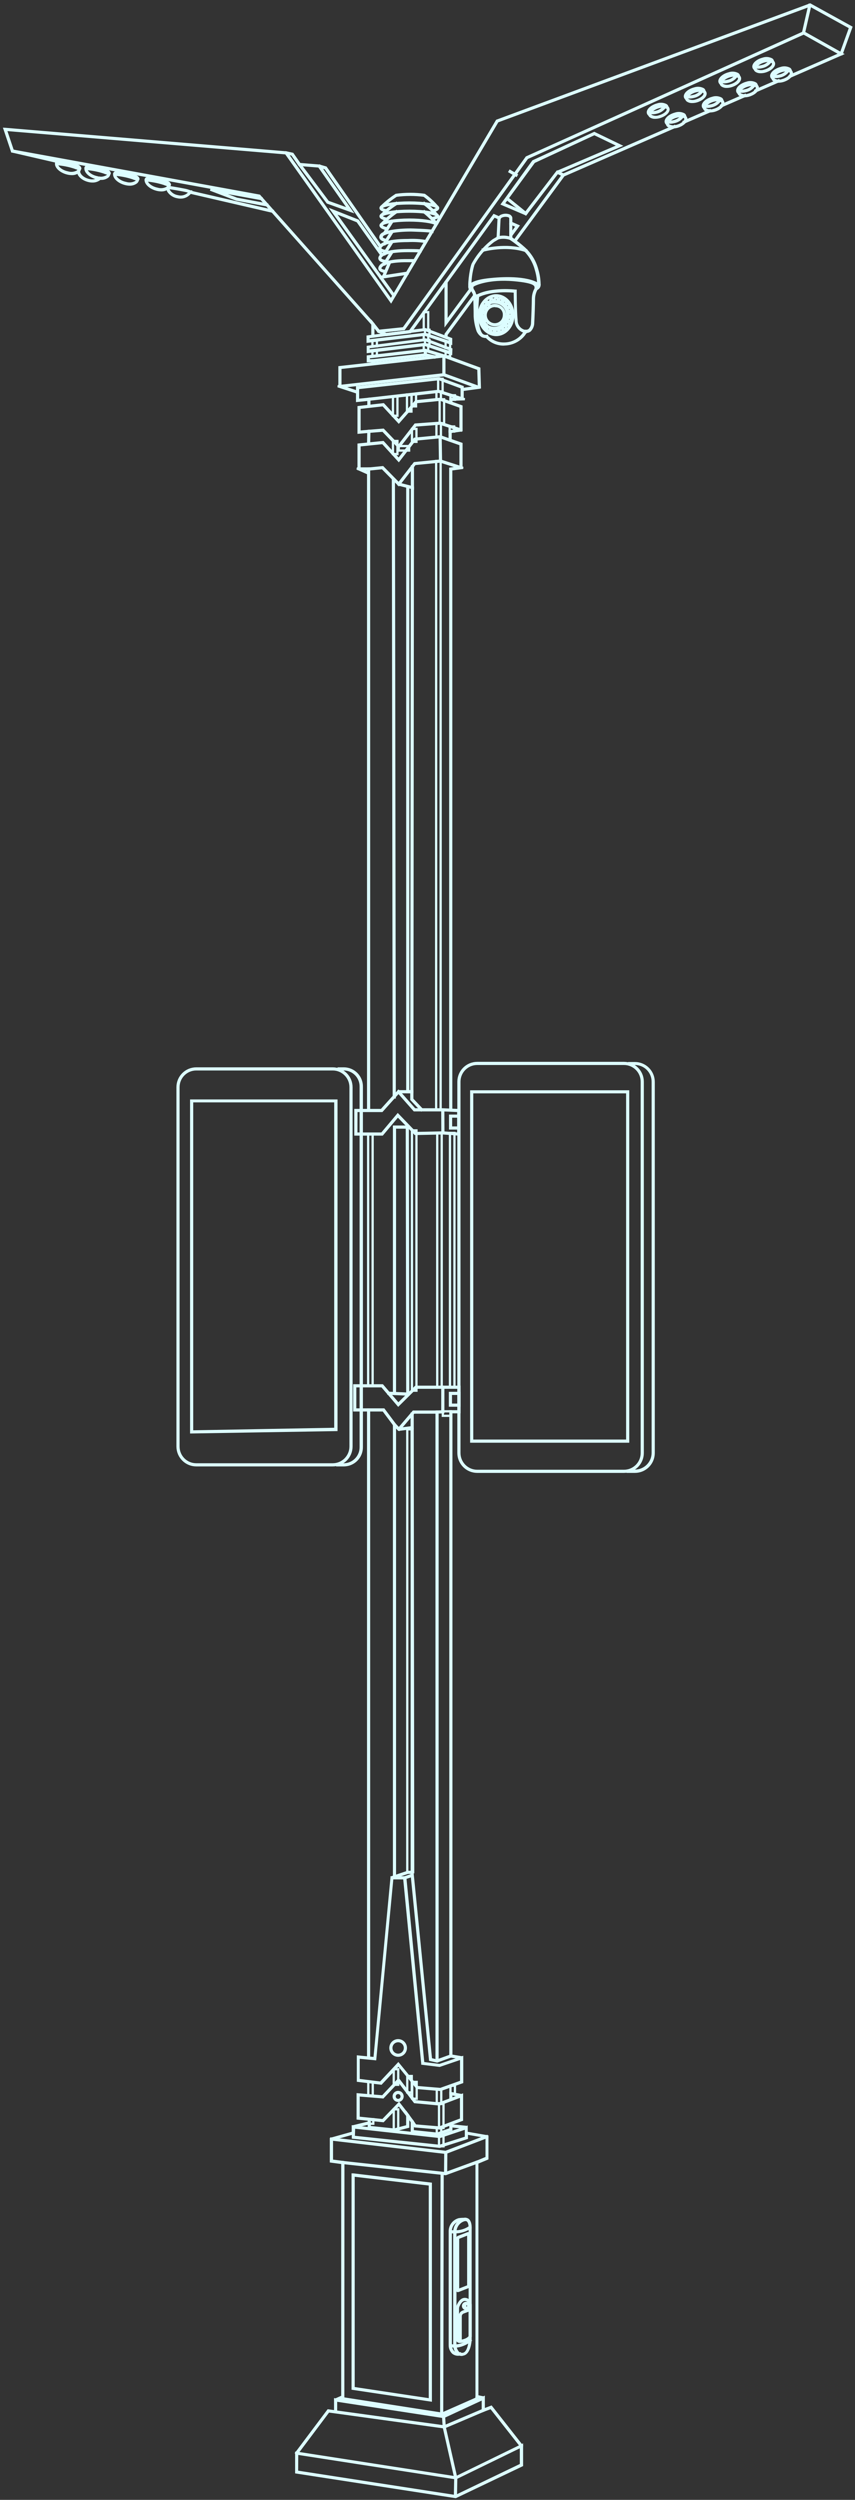 <?xml version="1.0" encoding="UTF-8"?>
<svg width="190px" height="555px" viewBox="0 0 190 555" version="1.1" xmlns="http://www.w3.org/2000/svg" xmlns:xlink="http://www.w3.org/1999/xlink">
    <rect x="0" y="0" width="190" height="555" fill="#333333" stroke="none"/>
    <!-- Generator: Sketch 59.1 (86144) - https://sketch.com -->
    <title>最新智慧杆</title>
    <desc>Created with Sketch.</desc>
    <g id="icon" stroke="none" stroke-width="1" fill="none" fill-rule="evenodd">
        <g id="最新智慧杆" transform="translate(1, 1)" stroke="#DDFDFF">
            <g>
                <path d="M100.253,553.372 L100.253,553.372 L64.832,547.906 L64.832,543.539 L64.951,543.539 L100.29,549.014 L114.995,541.849 L114.995,546.336 L100.253,553.372 Z M65.007,547.731 L100.225,553.169 L114.764,546.189 L114.764,542.154 L100.29,549.199 L100.29,549.199 L65.034,543.733 L65.007,547.731 Z" id="形状" stroke-width="0.5" fill-rule="nonzero"></path>
                <polygon id="路径" stroke-width="0.5" fill-rule="nonzero" points="100.308 553.16 100.105 553.151 100.179 549.143 97.616 537.823 97.469 535.432 106.495 531.24 106.495 533.964 108.163 533.327 114.949 541.96 114.792 542.089 108.099 533.576 106.292 534.259 106.292 531.563 97.681 535.561 97.81 537.795 100.382 549.125 100.382 549.134"></polygon>
                <polygon id="路径" stroke-width="0.5" fill-rule="nonzero" points="64.988 543.714 64.822 543.594 71.921 534.139 97.699 537.694 106.356 534.019 106.43 534.204 97.727 537.906 97.699 537.897 72.014 534.351"></polygon>
                <polygon id="路径" stroke-width="0.5" fill-rule="nonzero" points="97.561 535.598 73.682 531.932 73.682 534.324 73.48 534.324 73.48 531.692 73.599 531.711 97.589 535.395"></polygon>
                <path d="M97.201,535.109 L75.074,531.665 L75.074,479.219 L72.539,478.878 L72.539,473.836 L77.407,472.47 L77.407,471.094 L96.676,473.227 L102.687,471.223 L102.687,472.488 L107.297,473.291 L107.297,478.25 L105.066,479.173 L105.066,531.692 L105.001,531.692 L97.201,535.109 Z M75.277,531.461 L97.211,534.869 L104.909,531.48 L104.909,478.961 L107.14,478.037 L107.14,473.421 L102.742,472.664 L102.742,473.679 L96.703,475.609 L96.703,475.609 L77.425,473.578 L77.425,472.654 L72.76,473.965 L72.76,478.674 L75.296,479.007 L75.277,531.461 Z M77.61,473.393 L96.685,475.406 L102.539,473.559 L102.539,471.491 L96.75,473.43 L96.75,473.43 L77.684,471.325 L77.61,473.393 Z" id="形状" stroke-width="0.5" fill-rule="nonzero"></path>
                <polygon id="矩形" stroke-width="0.5" fill-rule="nonzero" transform="translate(105.638, 531.204) rotate(-78.56) translate(-105.638, -531.204) " points="105.537 530.481 105.74 530.481 105.74 531.928 105.537 531.928"></polygon>
                <polygon id="矩形" stroke-width="0.5" fill-rule="nonzero" transform="translate(74.364, 531.478) rotate(-24.11) translate(-74.364, -531.478) " points="73.511 531.377 75.217 531.376 75.217 531.579 73.511 531.58"></polygon>
                <polygon id="矩形" stroke-width="0.5" fill-rule="nonzero" transform="translate(97.202, 508.267) rotate(-89.89) translate(-97.202, -508.267) " points="70.508 508.166 123.895 508.166 123.895 508.369 70.508 508.369"></polygon>
                <polygon id="路径" stroke-width="0.5" fill-rule="nonzero" points="98.022 481.675 97.994 481.675 75.13 479.201 75.157 478.998 97.994 481.472 104.936 478.933 105.01 479.127"></polygon>
                <polygon id="路径" stroke-width="0.5" fill-rule="nonzero" points="98.068 476.957 98.05 476.957 72.594 473.984 72.622 473.781 98.04 476.745 107.168 473.245 107.241 473.439"></polygon>
                <polygon id="矩形" stroke-width="0.5" fill-rule="nonzero" transform="translate(98.044, 479.221) rotate(-89.44) translate(-98.044, -479.221) " points="95.685 479.12 100.403 479.12 100.403 479.323 95.685 479.323"></polygon>
                <rect id="矩形" stroke-width="0.5" fill-rule="nonzero" x="96.556" y="473.301" width="1" height="2.207"></rect>
                <path d="M94.73,531.932 L77.37,529.329 L77.37,481.758 L77.481,481.758 L94.73,483.799 L94.73,531.932 Z M77.573,529.162 L94.528,531.711 L94.528,483.993 L77.573,481.989 L77.573,529.162 Z" id="形状" stroke-width="0.5" fill-rule="nonzero"></path>
                <path d="M100.871,521.757 C100.432,521.777 100,521.64 99.654,521.369 C99.193,520.918 98.94,520.297 98.953,519.652 C98.953,518.803 98.953,495.47 98.953,494.473 C98.905,493.196 99.735,492.051 100.963,491.703 C101.368,491.639 101.779,491.614 102.189,491.629 L102.281,491.629 L102.281,491.832 L102.189,491.832 C101.795,491.818 101.4,491.84 101.009,491.897 C99.883,492.215 99.121,493.265 99.165,494.436 C99.165,494.685 99.165,518.756 99.165,519.606 C99.151,520.193 99.378,520.76 99.792,521.176 C100.195,521.48 100.708,521.597 101.203,521.499 L101.203,521.702 C101.093,521.728 100.982,521.747 100.871,521.757 L100.871,521.757 Z" id="路径" stroke-width="0.5" fill-rule="nonzero"></path>
                <path d="M101.627,521.803 C101.292,521.812 100.965,521.701 100.705,521.489 C100.223,520.996 99.955,520.333 99.958,519.643 C99.958,518.793 99.958,495.461 99.958,494.463 C99.98,493.212 100.779,492.107 101.959,491.693 C102.291,491.551 102.672,491.585 102.973,491.786 C103.572,492.229 103.563,493.355 103.563,493.42 L103.563,518.489 C103.563,518.618 103.388,521.517 101.903,521.73 L101.627,521.803 Z M102.429,491.86 C102.294,491.863 102.16,491.888 102.032,491.934 C100.952,492.316 100.219,493.325 100.188,494.473 C100.188,494.722 100.188,518.793 100.188,519.643 C100.194,520.27 100.434,520.873 100.861,521.332 C101.157,521.561 101.536,521.651 101.903,521.582 C103.222,521.388 103.388,518.553 103.388,518.526 L103.388,493.457 C103.388,493.457 103.388,492.377 102.881,491.998 C102.751,491.9 102.591,491.851 102.429,491.86 L102.429,491.86 Z" id="形状" stroke-width="0.5" fill-rule="nonzero"></path>
                <path d="M100.336,494.593 C100.244,494.6 100.151,494.6 100.059,494.593 L99.054,494.593 L99.054,494.39 L100.069,494.39 C101.263,494.432 102.438,494.082 103.415,493.392 L103.517,493.568 C102.564,494.181 101.467,494.534 100.336,494.593 Z" id="路径" stroke-width="0.5" fill-rule="nonzero"></path>
                <path d="M100.078,519.966 C99.875,519.966 99.091,519.864 99.054,519.864 L99.054,519.661 L100.059,519.763 C101.275,519.687 102.439,519.242 103.397,518.489 L103.544,518.627 C102.562,519.427 101.358,519.904 100.096,519.994 L100.078,519.966 Z" id="路径" stroke-width="0.5" fill-rule="nonzero"></path>
                <path d="M101.267,518.913 C100.987,518.945 100.714,518.812 100.566,518.572 L100.566,511.527 C100.569,511.324 100.609,511.123 100.686,510.936 C100.926,510.363 101.442,509.394 102.29,509.394 L102.29,509.394 C102.637,509.396 102.968,509.537 103.21,509.785 C103.453,510.033 103.586,510.367 103.581,510.714 L103.581,517.75 C103.581,517.75 103.323,518.553 101.581,518.886 L101.267,518.913 Z M100.76,518.507 C100.806,518.572 100.991,518.784 101.525,518.683 C103.037,518.405 103.369,517.759 103.369,517.704 L103.369,510.714 C103.379,510.42 103.269,510.134 103.063,509.923 C102.858,509.712 102.575,509.594 102.281,509.597 L102.281,509.597 C101.525,509.597 101.037,510.585 100.861,511.01 C100.796,511.174 100.762,511.35 100.76,511.527 L100.76,518.507 Z" id="形状" stroke-width="0.5" fill-rule="nonzero"></path>
                <path d="M101.369,518.812 L101.166,518.812 L101.166,513.226 C101.168,512.772 101.451,512.368 101.876,512.21 L103.434,511.637 L103.498,511.822 L101.94,512.404 C101.605,512.541 101.381,512.863 101.369,513.226 L101.369,518.812 Z" id="路径" stroke-width="0.5" fill-rule="nonzero"></path>
                <path d="M102.715,511.601 C102.436,511.663 102.147,511.543 101.996,511.3 C101.845,511.057 101.863,510.744 102.042,510.521 C102.221,510.298 102.522,510.212 102.791,510.307 C103.061,510.403 103.241,510.659 103.24,510.945 C103.268,511.269 103.036,511.557 102.715,511.601 L102.715,511.601 Z M102.715,510.493 C102.539,510.493 102.383,510.696 102.383,510.945 C102.383,511.194 102.539,511.397 102.715,511.397 C102.89,511.397 103.037,511.194 103.037,510.945 C103.037,510.696 102.936,510.493 102.715,510.493 L102.715,510.493 Z" id="形状" stroke-width="0.5" fill-rule="nonzero"></path>
                <path d="M100.788,507.621 C100.746,507.634 100.701,507.634 100.659,507.621 C100.594,507.574 100.556,507.498 100.557,507.418 L100.557,496.015 C100.569,495.846 100.671,495.697 100.825,495.627 L102.899,494.824 C102.974,494.786 103.063,494.786 103.139,494.824 C103.206,494.873 103.244,494.953 103.24,495.036 L103.24,506.402 C103.231,506.569 103.127,506.717 102.973,506.781 L100.898,507.593 C100.864,507.612 100.826,507.621 100.788,507.621 L100.788,507.621 Z M103.01,494.999 L103.01,494.999 L100.935,495.812 C100.857,495.846 100.804,495.92 100.797,496.005 L100.797,507.409 L100.843,507.409 L102.917,506.596 C102.996,506.562 103.049,506.487 103.056,506.402 L103.056,495.045 L103.01,494.999 Z" id="形状" stroke-width="0.5" fill-rule="nonzero"></path>
                <polygon id="路径" stroke-width="0.5" fill-rule="nonzero" points="96.169 472.904 96.15 472.904 90.517 472.322 90.517 470.06 89.706 468.952 89.706 471.177 86.608 471.99 86.59 471.99 80.957 471.408 80.957 470.429 77.499 471.279 77.453 471.075 81.159 470.171 81.159 471.223 86.59 471.786 89.503 471.02 89.503 468.333 90.72 469.995 90.72 472.137 96.141 472.7 99.091 471.685 99.091 470.503 99.294 470.503 99.294 471.823"></polygon>
                <polygon id="矩形" stroke-width="0.5" fill-rule="nonzero" transform="translate(100.82, 471.112) rotate(-83.98) translate(-100.82, -471.112) " points="100.718 469.42 100.922 469.42 100.921 472.804 100.718 472.804"></polygon>
                <polygon id="路径" stroke-width="0.5" fill-rule="nonzero" points="96.667 471.537 91.199 471.075 90.536 470.087 90.702 469.967 91.319 470.882 96.639 471.325 101.461 469.506 101.461 464.39 96.667 466.209 91.153 465.692 87.548 460.983 84.1 464.64 84.054 464.631 78.689 464.187 78.689 469.155 84.073 469.7 87.668 465.979 89.687 468.582 89.521 468.702 87.65 466.283 84.156 469.912 78.486 469.34 78.486 463.966 84.027 464.427 87.567 460.669 91.264 465.498 96.639 465.997 101.664 464.095 101.664 469.644"></polygon>
                <rect id="矩形" stroke-width="0.5" fill-rule="nonzero" x="80.957" y="469.497" width="1" height="1"></rect>
                <rect id="矩形" stroke-width="0.5" fill-rule="nonzero" x="86.497" y="467.299" width="1" height="4.589"></rect>
                <rect id="矩形" stroke-width="0.5" fill-rule="nonzero" x="96.058" y="471.334" width="1" height="1.468"></rect>
                <rect id="矩形" stroke-width="0.5" fill-rule="nonzero" x="96.556" y="466.108" width="1" height="5.328"></rect>
                <polygon id="路径" stroke-width="0.5" fill-rule="nonzero" points="99.294 465.138 99.091 465.138 99.091 463.67 101.581 464.141 101.544 464.344 99.294 463.92"></polygon>
                <rect id="矩形" stroke-width="0.5" fill-rule="nonzero" x="96.058" y="462.885" width="1" height="3.047"></rect>
                <rect id="矩形" stroke-width="0.5" fill-rule="nonzero" x="80.837" y="461.205" width="1" height="3.065"></rect>
                <path d="M96.897,462.987 L96.897,462.987 L91.688,462.553 L91.688,462.553 L87.558,457.466 L83.695,461.584 L78.541,460.956 L78.541,455.573 L82.229,455.933 L86.027,415.795 L89.051,415.795 L93.053,457.022 L96.676,457.466 L101.7,455.748 L101.7,461.288 L96.897,462.987 Z M91.762,462.359 L96.869,462.784 L101.479,461.14 L101.479,455.997 L96.685,457.632 L92.85,457.161 L92.85,457.087 L88.83,415.999 L86.175,415.999 L82.376,456.154 L78.689,455.803 L78.689,460.771 L83.566,461.371 L87.512,457.161 L91.762,462.359 Z" id="形状" stroke-width="0.5" fill-rule="nonzero"></path>
                <rect id="矩形" stroke-width="0.5" fill-rule="nonzero" x="86.497" y="458.398" width="1" height="3.453"></rect>
                <rect id="矩形" stroke-width="0.5" fill-rule="nonzero" x="90.6" y="461.205" width="1" height="3.73"></rect>
                <rect id="矩形" stroke-width="0.5" fill-rule="nonzero" x="89.503" y="459.894" width="1" height="3.647"></rect>
                <rect id="矩形" stroke-width="0.5" fill-rule="nonzero" x="99.101" y="462.054" width="1" height="1.745"></rect>
                <polygon id="路径" stroke-width="0.5" fill-rule="nonzero" points="96.224 456.561 96.021 456.561 96.021 312.401 97.303 312.336 97.303 306.879 101.092 306.879 101.092 312.53 99.294 312.53 99.294 455.36 101.581 455.748 101.544 455.951 99.091 455.536 99.091 312.327 100.889 312.327 100.889 307.082 97.506 307.082 97.506 312.53 96.224 312.594"></polygon>
                <polygon id="路径" stroke-width="0.5" fill-rule="nonzero" points="96.132 456.671 94.574 456.321 94.574 456.247 90.508 415.297 90.471 414.78 89.623 414.78 86.119 415.962 86.055 415.768 89.604 414.577 90.655 414.577 90.711 415.278 94.767 456.154 96.113 456.459 99.165 455.351 99.23 455.545"></polygon>
                <polygon id="矩形" stroke-width="0.5" fill-rule="nonzero" transform="translate(89.761, 415.62) rotate(-18.68) translate(-89.761, -415.62) " points="88.871 415.519 90.65 415.518 90.65 415.721 88.871 415.722"></polygon>
                <polygon id="路径" stroke-width="0.5" fill-rule="nonzero" points="81.012 455.868 80.809 455.868 80.809 311.92 84.285 311.92 86.765 315.235 86.765 415.666 86.562 415.666 86.562 315.309 84.183 312.124 81.012 312.124"></polygon>
                <polygon id="矩形" stroke-width="0.5" fill-rule="nonzero" transform="translate(90.65, 363.76) rotate(-0.07) translate(-90.65, -363.76) " points="90.549 312.862 90.752 312.862 90.752 414.659 90.549 414.659"></polygon>
                <polygon id="路径" stroke-width="0.5" fill-rule="nonzero" points="87.604 316.426 86.59 315.346 86.737 315.208 87.687 316.214 90.628 315.845 90.655 316.048"></polygon>
                <polygon id="路径" stroke-width="0.5" fill-rule="nonzero" points="87.724 316.389 87.567 316.251 90.858 312.401 96.123 312.401 96.123 312.604 90.95 312.604"></polygon>
                <rect id="矩形" stroke-width="0.5" fill-rule="nonzero" x="89.503" y="316.325" width="1" height="98.353"></rect>
                <rect id="矩形" stroke-width="0.5" fill-rule="nonzero" x="97.404" y="312.327" width="1.789" height="1"></rect>
                <polygon id="路径" stroke-width="0.5" fill-rule="nonzero" points="80.91 312.124 77.73 312.124 77.73 306.565 83.981 306.565 87.512 310.683 91.365 306.879 97.404 306.879 97.404 307.082 91.448 307.082 87.502 310.979 83.888 306.768 77.933 306.768 77.933 311.92 80.91 311.92"></polygon>
                <path d="M101.092,311.062 L98.99,311.062 L98.99,308.246 L101.092,308.246 L101.092,311.062 Z M99.193,310.859 L100.889,310.859 L100.889,308.449 L99.193,308.449 L99.193,310.859 Z" id="形状" stroke-width="0.5" fill-rule="nonzero"></path>
                <path d="M101.037,250.879 L97.432,250.62 L91.264,250.75 L87.41,246.761 L83.953,250.87 L77.979,250.87 L77.979,245.44 L83.759,245.44 L87.558,241.23 L91.144,245.293 L97.404,245.293 L101,245.45 L101.037,250.879 Z M78.181,250.667 L83.861,250.667 L87.401,246.456 L91.347,250.547 L97.432,250.417 L100.834,250.667 L100.834,245.644 L97.432,245.496 L91.061,245.496 L87.558,241.535 L83.87,245.644 L78.2,245.644 L78.181,250.667 Z" id="形状" stroke-width="0.5" fill-rule="nonzero"></path>
                <polygon id="矩形" stroke-width="0.5" fill-rule="nonzero" transform="translate(97.409, 248.01) rotate(-0.28) translate(-97.409, -248.01) " points="97.308 245.448 97.511 245.448 97.511 250.573 97.308 250.573"></polygon>
                <polygon id="路径" stroke-width="0.5" fill-rule="nonzero" points="100.935 249.531 99.027 249.531 99.027 246.696 100.935 246.696 100.935 246.89 99.23 246.89 99.23 249.328 100.935 249.328"></polygon>
                <polygon id="路径" stroke-width="0.5" fill-rule="nonzero" points="92.638 245.459 90.416 243.114 90.416 241.479 87.558 241.479 87.558 241.276 90.619 241.276 90.619 243.031 92.785 245.32"></polygon>
                <path d="M87.475,465.415 C86.93,465.415 86.488,464.973 86.488,464.427 C86.488,463.882 86.93,463.439 87.475,463.439 C88.02,463.439 88.461,463.882 88.461,464.427 C88.461,464.973 88.02,465.415 87.475,465.415 Z M87.475,463.652 C87.157,463.652 86.871,463.844 86.75,464.138 C86.629,464.433 86.698,464.771 86.924,464.995 C87.15,465.219 87.489,465.283 87.781,465.159 C88.074,465.035 88.262,464.746 88.258,464.427 C88.253,463.998 87.904,463.652 87.475,463.652 L87.475,463.652 Z" id="形状" stroke-width="0.5" fill-rule="nonzero"></path>
                <path d="M87.475,455.388 C86.528,455.388 85.76,454.619 85.76,453.671 C85.76,452.722 86.528,451.953 87.475,451.953 C88.422,451.953 89.19,452.722 89.19,453.671 C89.19,454.619 88.422,455.388 87.475,455.388 Z M87.475,452.156 C86.64,452.156 85.963,452.834 85.963,453.671 C85.963,454.507 86.64,455.185 87.475,455.185 C88.31,455.185 88.987,454.507 88.987,453.671 C88.987,452.834 88.31,452.156 87.475,452.156 Z" id="形状" stroke-width="0.5" fill-rule="nonzero"></path>
                <path d="M75.471,324.312 L73.94,324.312 L73.94,324.108 L75.471,324.108 C77.542,324.053 79.185,322.342 79.159,320.267 L79.159,240.251 C79.19,238.175 77.544,236.461 75.471,236.41 L74.254,236.41 L74.254,236.207 L75.471,236.207 C76.527,236.222 77.535,236.656 78.271,237.414 C79.008,238.173 79.413,239.193 79.398,240.251 L79.398,320.267 C79.424,322.468 77.668,324.276 75.471,324.312 L75.471,324.312 Z" id="路径" stroke-width="0.5" fill-rule="nonzero"></path>
                <path d="M72.945,324.312 L42.603,324.312 C40.311,324.307 38.455,322.444 38.455,320.147 L38.455,240.371 C38.455,238.075 40.311,236.212 42.603,236.207 L72.945,236.207 C75.241,236.207 77.103,238.072 77.103,240.371 L77.103,320.147 C77.103,321.252 76.665,322.311 75.885,323.092 C75.105,323.873 74.048,324.312 72.945,324.312 Z M42.603,236.41 C40.423,236.415 38.657,238.187 38.657,240.371 L38.657,320.147 C38.657,322.331 40.423,324.103 42.603,324.108 L72.945,324.108 C75.127,324.103 76.895,322.333 76.9,320.147 L76.9,240.371 C76.9,238.184 75.129,236.41 72.945,236.41 L42.603,236.41 Z" id="形状" stroke-width="0.5" fill-rule="nonzero"></path>
                <path d="M41.488,316.999 L41.488,243.335 L73.756,243.335 L73.756,316.473 L41.488,316.999 Z M41.691,243.492 L41.691,316.796 L73.516,316.223 L73.516,243.492 L41.691,243.492 Z" id="形状" stroke-width="0.5" fill-rule="nonzero"></path>
                <path d="M140.109,325.752 L138.486,325.752 L138.486,325.512 L140.109,325.512 C142.29,325.507 144.055,323.735 144.055,321.551 L144.055,239.153 C144.055,236.969 142.29,235.197 140.109,235.191 L138.818,235.191 L138.818,235.025 L140.109,235.025 C142.402,235.03 144.258,236.893 144.258,239.19 L144.258,321.625 C144.238,323.907 142.387,325.747 140.109,325.752 Z" id="路径" stroke-width="0.5" fill-rule="nonzero"></path>
                <path d="M137.675,325.752 L105.038,325.752 C102.744,325.747 100.885,323.886 100.88,321.588 L100.88,239.153 C100.885,236.855 102.744,234.993 105.038,234.988 L137.675,234.988 C139.968,234.993 141.824,236.856 141.824,239.153 L141.824,321.588 C141.824,323.884 139.968,325.747 137.675,325.752 Z M105.038,235.191 C102.856,235.197 101.088,236.967 101.083,239.153 L101.083,321.588 C101.088,323.773 102.856,325.544 105.038,325.549 L137.675,325.549 C139.856,325.544 141.621,323.772 141.621,321.588 L141.621,239.153 C141.621,236.969 139.856,235.197 137.675,235.191 L105.038,235.191 Z" id="形状" stroke-width="0.5" fill-rule="nonzero"></path>
                <path d="M138.588,319.049 L103.72,319.049 L103.72,241.304 L138.588,241.304 L138.588,319.049 Z M103.922,318.845 L138.385,318.845 L138.385,241.489 L103.922,241.489 L103.922,318.845 Z" id="形状" stroke-width="0.5" fill-rule="nonzero"></path>
                <polygon id="矩形" stroke-width="0.5" fill-rule="nonzero" transform="translate(87.555, 308.415) rotate(-87.51) translate(-87.555, -308.415) " points="87.454 306.184 87.657 306.184 87.657 310.646 87.454 310.646"></polygon>
                <rect id="矩形" stroke-width="0.5" fill-rule="nonzero" x="80.809" y="250.768" width="1" height="55.899"></rect>
                <polygon id="路径" stroke-width="0.5" fill-rule="nonzero" points="89.512 308.532 89.411 249.337 86.765 249.328 86.765 308.449 86.562 308.449 86.562 249.125 89.614 249.125 89.614 249.235 89.715 308.532"></polygon>
                <rect id="矩形" stroke-width="0.5" fill-rule="nonzero" x="90.545" y="249.956" width="1" height="57.791"></rect>
                <rect id="矩形" stroke-width="0.5" fill-rule="nonzero" x="96.16" y="250.519" width="1" height="56.471"></rect>
                <rect id="矩形" stroke-width="0.5" fill-rule="nonzero" x="98.99" y="250.519" width="1" height="56.471"></rect>
                <path d="M81.012,245.394 L80.809,245.394 L80.809,104.124 L78.311,103.007 L81.012,103.007 L81.012,245.394 Z M79.26,103.201 L80.809,103.912 L80.809,103.219 L79.26,103.201 Z" id="形状" stroke-width="0.5" fill-rule="nonzero"></path>
                <polygon id="路径" stroke-width="0.5" fill-rule="nonzero" points="99.266 245.385 99.064 245.385 99.064 103.044 100.981 102.785 96.869 101.465 91.209 102.01 87.622 106.636 83.971 102.933 80.929 103.238 80.901 103.035 84.054 102.721 87.604 106.331 91.107 101.825 96.897 101.253 101.903 102.869 99.266 103.229"></polygon>
                <rect id="矩形" stroke-width="0.5" fill-rule="nonzero" x="95.92" y="101.354" width="1" height="144.031"></rect>
                <polygon id="矩形" stroke-width="0.5" fill-rule="nonzero" transform="translate(86.514, 173.999) rotate(-0.08) translate(-86.514, -173.999) " points="86.413 105.353 86.615 105.353 86.615 242.644 86.412 242.644"></polygon>
                <polygon id="路径" stroke-width="0.5" fill-rule="nonzero" points="90.748 107.393 87.585 106.58 87.631 106.386 90.545 107.134 90.545 102.536 90.748 102.536"></polygon>
                <polygon id="路径" stroke-width="0.5" fill-rule="nonzero" points="90.619 241.479 89.512 241.479 89.512 106.996 89.715 106.996 89.715 241.276 90.416 241.276 90.545 107.264 90.748 107.264"></polygon>
                <polygon id="路径" stroke-width="0.5" fill-rule="nonzero" points="78.891 103.136 78.689 103.136 78.689 97.698 84.137 97.144 84.174 97.181 87.604 100.948 91.126 96.405 96.814 95.86 101.544 97.513 101.544 102.832 101.341 102.832 101.341 97.661 96.786 96.064 91.236 96.599 87.613 101.262 84.054 97.356 78.891 97.883"></polygon>
                <polygon id="矩形" stroke-width="0.5" fill-rule="nonzero" transform="translate(96.848, 98.637) rotate(-0.9) translate(-96.848, -98.637) " points="96.747 95.936 96.949 95.936 96.949 101.337 96.746 101.337"></polygon>
                <polygon id="路径" stroke-width="0.5" fill-rule="nonzero" points="81.012 97.578 80.809 97.569 80.864 94.873 78.689 95.057 78.689 89.379 84.202 88.751 84.239 88.788 87.604 92.426 91.411 88.086 96.897 87.532 101.544 89.194 101.544 94.559 99.128 94.9 99.128 96.747 98.925 96.747 98.925 94.725 101.341 94.383 101.341 89.332 96.869 87.744 91.513 88.28 87.613 92.73 84.128 88.963 78.891 89.554 78.891 94.836 81.076 94.651"></polygon>
                <polygon id="路径" stroke-width="0.5" fill-rule="nonzero" points="87.613 98.28 84.091 94.614 80.975 94.863 80.966 94.66 84.174 94.402 87.604 97.975 91.273 93.257 96.814 92.85 101.479 94.374 101.415 94.568 96.786 93.054 91.375 93.46"></polygon>
                <rect id="矩形" stroke-width="0.5" fill-rule="nonzero" x="96.694" y="87.643" width="1" height="5.309"></rect>
                <rect id="矩形" stroke-width="0.5" fill-rule="nonzero" x="86.322" y="96.895" width="1" height="2.909"></rect>
                <rect id="矩形" stroke-width="0.5" fill-rule="nonzero" x="90.545" y="94.226" width="1" height="2.872"></rect>
                <rect id="矩形" stroke-width="0.5" fill-rule="nonzero" x="87.613" y="98.03" width="2.305" height="1"></rect>
                <polygon id="路径" stroke-width="0.5" fill-rule="nonzero" points="81.076 89.222 80.874 89.222 80.874 87.55 96.473 85.778 102.281 87.634 99.294 87.735 99.294 88.446 99.091 88.446 99.091 87.541 101.11 87.467 96.455 85.981 81.076 87.726"></polygon>
                <rect id="矩形" stroke-width="0.5" fill-rule="nonzero" x="98.925" y="93.681" width="1" height="1.126"></rect>
                <rect id="矩形" stroke-width="0.5" fill-rule="nonzero" x="99.101" y="86.756" width="1" height="1"></rect>
                <rect id="矩形" stroke-width="0.5" fill-rule="nonzero" x="89.438" y="86.572" width="1" height="3.804"></rect>
                <rect id="矩形" stroke-width="0.5" fill-rule="nonzero" x="90.453" y="86.572" width="1" height="2.65"></rect>
                <rect id="矩形" stroke-width="0.5" fill-rule="nonzero" x="86.322" y="86.996" width="1" height="4.303"></rect>
                <polygon id="路径" stroke-width="0.5" fill-rule="nonzero" points="78.357 88.003 78.357 84.974 78.44 84.965 96.574 82.971 101.802 84.891 101.802 87.55 101.599 87.55 101.599 85.039 96.547 83.174 78.559 85.159 78.559 87.781 80.957 87.541 80.984 87.744"></polygon>
                <rect id="矩形" stroke-width="0.5" fill-rule="nonzero" x="96.362" y="83.1" width="1" height="2.788"></rect>
                <rect id="矩形" stroke-width="0.5" fill-rule="nonzero" x="95.984" y="85.925" width="1" height="1.8"></rect>
                <rect id="矩形" stroke-width="0.5" fill-rule="nonzero" x="95.984" y="92.952" width="1" height="3.01"></rect>
                <polygon id="路径" stroke-width="0.5" fill-rule="nonzero" points="78.421 86.175 74.06 84.744 97.653 82.094 97.681 82.103 105.739 85.039 101.71 85.584 101.682 85.381 104.9 84.947 97.635 82.306 75.01 84.836 78.486 85.99"></polygon>
                <polygon id="路径" stroke-width="0.5" fill-rule="nonzero" points="105.425 84.993 105.305 80.939 97.635 78.123 74.641 80.69 74.641 84.79 74.438 84.79 74.438 80.515 74.521 80.505 97.653 77.92 97.681 77.929 105.508 80.792 105.628 84.993"></polygon>
                <polygon id="路径" stroke-width="0.5" fill-rule="nonzero" points="97.745 82.204 97.542 82.204 97.542 78.096 93.504 76.877 80.947 78.317 80.947 79 81.961 79 81.961 79.785 81.759 79.785 81.759 79.204 80.744 79.204 80.744 78.132 80.837 78.123 93.523 76.674 97.745 77.948"></polygon>
                <polygon id="路径" stroke-width="0.5" fill-rule="nonzero" points="81.869 79.204 81.851 79 93.541 77.68 95.597 78.151 95.551 78.354 93.532 77.892"></polygon>
                <polygon id="矩形" stroke-width="0.5" fill-rule="nonzero" transform="translate(93.517, 77.317) rotate(-1.57) translate(-93.517, -77.317) " points="93.416 76.81 93.619 76.81 93.619 77.825 93.416 77.825"></polygon>
                <path d="M99.248,75.289 L93.458,73.322 L80.698,74.855 L80.698,73.71 L93.514,72.075 L99.248,74.236 L99.248,75.289 Z M93.477,73.119 L93.477,73.119 L99.008,74.965 L99.008,74.347 L93.477,72.242 L80.892,73.857 L80.892,74.587 L93.477,73.119 Z" id="形状" stroke-width="0.5" fill-rule="nonzero"></path>
                <rect id="矩形" stroke-width="0.5" fill-rule="nonzero" x="81.759" y="74.642" width="1" height="1.228"></rect>
                <rect id="矩形" stroke-width="0.5" fill-rule="nonzero" x="93.163" y="73.276" width="1" height="1.265"></rect>
                <rect id="矩形" stroke-width="0.5" fill-rule="nonzero" x="98.022" y="74.808" width="1" height="1.431"></rect>
                <rect id="矩形" stroke-width="0.5" fill-rule="nonzero" x="93.44" y="72.205" width="1" height="1.043"></rect>
                <path d="M99.248,77.551 L93.458,75.584 L80.735,77.135 L80.735,75.99 L93.55,74.356 L99.285,76.517 L99.248,77.551 Z M93.477,75.372 L93.477,75.372 L99.008,77.218 L99.008,76.591 L93.477,74.495 L80.892,76.101 L80.892,76.84 L93.477,75.372 Z" id="形状" stroke-width="0.5" fill-rule="nonzero"></path>
                <rect id="矩形" stroke-width="0.5" fill-rule="nonzero" x="81.759" y="76.877" width="1" height="1.228"></rect>
                <rect id="矩形" stroke-width="0.5" fill-rule="nonzero" x="93.163" y="75.51" width="1" height="1.265"></rect>
                <rect id="矩形" stroke-width="0.5" fill-rule="nonzero" x="98.022" y="77.043" width="1" height="1.071"></rect>
                <rect id="矩形" stroke-width="0.5" fill-rule="nonzero" x="93.44" y="74.439" width="1" height="1.043"></rect>
                <polygon id="路径" stroke-width="0.5" fill-rule="nonzero" points="98.225 73.904 98.022 73.904 98.022 73.211 104.365 64.606 104.531 64.726 98.225 73.276"></polygon>
                <polygon id="路径" stroke-width="0.5" fill-rule="nonzero" points="113.566 52.455 113.409 52.335 124.132 37.783 124.159 37.774 148.886 26.998 148.969 27.183 124.261 37.949"></polygon>
                <polygon id="矩形" stroke-width="0.5" fill-rule="nonzero" transform="translate(153.884, 24.848) rotate(-23.49) translate(-153.884, -24.848) " points="150.717 24.748 157.052 24.744 157.052 24.947 150.717 24.951"></polygon>
                <polygon id="矩形" stroke-width="0.5" fill-rule="nonzero" transform="translate(161.958, 21.327) rotate(-23.49) translate(-161.958, -21.327) " points="159.081 21.227 164.835 21.224 164.835 21.427 159.081 21.43"></polygon>
                <polygon id="矩形" stroke-width="0.5" fill-rule="nonzero" transform="translate(169.484, 18.049) rotate(-23.49) translate(-169.484, -18.049) " points="166.667 17.949 172.301 17.946 172.301 18.149 166.667 18.152"></polygon>
                <polygon id="路径" stroke-width="0.5" fill-rule="nonzero" points="81.961 73.691 81.759 73.691 81.759 70.635 83.197 72.445 88.664 71.882 116.018 33.932 116.046 33.923 177.614 6.186 186.151 10.978 174.618 16.011 174.535 15.826 185.69 10.96 177.605 6.417 116.157 34.089 88.775 72.075 88.729 72.075 83.105 72.657 81.961 71.217"></polygon>
                <polygon id="路径" stroke-width="0.5" fill-rule="nonzero" points="98.022 70.958 98.022 61.66 98.225 61.66 98.225 70.349 103.618 63.054 103.784 63.174"></polygon>
                <polygon id="路径" stroke-width="0.5" fill-rule="nonzero" points="112.681 51.153 112.524 51.033 113.852 49.232 112.45 48.614 112.533 48.429 114.165 49.149"></polygon>
                <polygon id="路径" stroke-width="0.5" fill-rule="nonzero" points="84.81 73.377 83.114 72.639 83.188 72.454 84.838 73.174 90.065 72.546 108.763 46.776 109.906 47.275 109.823 47.469 108.827 47.025 90.176 72.74"></polygon>
                <rect id="矩形" stroke-width="0.5" fill-rule="nonzero" x="93.163" y="68.299" width="1" height="3.943"></rect>
                <path d="M115.843,46.554 L110.588,44.311 L117.475,34.8 L117.475,34.8 L131.065,28.531 L136.919,31.356 L122.896,37.349 L115.843,46.554 Z M110.902,44.228 L115.779,46.305 L122.785,37.173 L136.449,31.338 L131.083,28.753 L117.687,34.967 L110.902,44.228 Z" id="形状" stroke-width="0.5" fill-rule="nonzero"></path>
                <polygon id="矩形" stroke-width="0.5" fill-rule="nonzero" transform="translate(113.807, 44.785) rotate(-51.12) translate(-113.807, -44.785) " points="113.708 42.087 113.911 42.087 113.907 47.483 113.704 47.483"></polygon>
                <polygon id="矩形" stroke-width="0.5" fill-rule="nonzero" transform="translate(113.023, 37.466) rotate(-59.826) translate(-113.023, -37.466) " points="112.923 36.609 113.125 36.608 113.124 38.324 112.922 38.324"></polygon>
                <polygon id="矩形" stroke-width="0.5" fill-rule="nonzero" transform="translate(123.48, 37.523) rotate(-64.75) translate(-123.48, -37.523) " points="123.379 36.799 123.582 36.799 123.581 38.247 123.378 38.247"></polygon>
                <path d="M110.902,75.483 C109.452,75.488 108.068,74.877 107.094,73.802 C106.836,73.802 105.849,73.885 105.149,72.482 C104.791,71.451 104.574,70.376 104.503,69.287 C104.503,67.893 104.448,65.067 104.346,64.403 C104.197,63.83 103.875,63.317 103.424,62.934 C103.083,62.787 103.526,58.89 104.024,57.653 C105.15,55.586 106.699,53.78 108.569,52.353 L109.602,51.744 L109.804,47.662 C109.853,47.374 110.02,47.12 110.265,46.961 C110.862,46.651 111.562,46.607 112.192,46.841 L112.192,46.841 C112.238,46.841 112.607,47.118 112.607,47.395 L112.607,51.854 C113.628,52.542 114.598,53.301 115.511,54.126 C116.903,55.387 117.899,57.026 118.379,58.844 C118.721,59.963 118.895,61.127 118.895,62.297 C118.873,62.69 118.619,63.032 118.249,63.165 C117.878,63.82 117.673,64.555 117.65,65.307 C117.65,66.535 117.549,69.352 117.475,70.644 C117.484,71.286 117.243,71.905 116.802,72.371 C116.547,72.59 116.216,72.7 115.88,72.676 C115.594,73.187 115.223,73.646 114.783,74.033 C113.715,74.976 112.334,75.487 110.911,75.464 L110.902,75.483 Z M107.214,73.571 L107.214,73.627 C108.148,74.684 109.492,75.286 110.902,75.279 L110.902,75.279 C112.897,75.321 114.752,74.255 115.723,72.509 L115.723,72.445 L115.843,72.445 C116.137,72.48 116.431,72.389 116.654,72.195 C117.053,71.768 117.268,71.201 117.254,70.617 C117.328,69.324 117.429,66.508 117.429,65.289 C117.447,64.486 117.669,63.701 118.074,63.008 L118.074,63.008 L118.074,63.008 C118.386,62.916 118.602,62.632 118.609,62.307 C118.607,61.158 118.436,60.016 118.102,58.918 C117.642,57.145 116.682,55.542 115.336,54.301 C114.415,53.475 113.439,52.713 112.414,52.021 L112.414,52.021 L112.414,47.404 C112.414,47.275 112.211,47.099 112.109,47.025 C111.541,46.814 110.91,46.847 110.367,47.118 C110.169,47.241 110.031,47.442 109.989,47.672 L109.777,51.854 L108.661,52.519 C106.824,53.917 105.304,55.689 104.199,57.718 C103.703,59.351 103.473,61.053 103.517,62.759 C104.031,63.167 104.4,63.73 104.568,64.366 C104.678,65.04 104.734,67.874 104.734,69.278 C104.808,70.338 105.019,71.384 105.361,72.389 C106.098,73.857 107.122,73.59 107.131,73.58 L107.214,73.571 Z" id="形状" stroke-width="0.5" fill-rule="nonzero"></path>
                <path d="M109.26,71.18 C108.338,71.307 107.434,70.847 106.992,70.027 C106.551,69.206 106.664,68.197 107.277,67.495 C107.889,66.793 108.873,66.546 109.744,66.876 C110.615,67.205 111.19,68.041 111.187,68.973 C111.256,70.113 110.397,71.096 109.26,71.18 L109.26,71.18 Z M109.26,66.96 C108.422,66.833 107.593,67.241 107.182,67.984 C106.771,68.726 106.865,69.647 107.417,70.291 C107.969,70.936 108.863,71.168 109.658,70.874 C110.454,70.58 110.983,69.822 110.984,68.973 C111.025,68.478 110.865,67.988 110.541,67.613 C110.216,67.238 109.755,67.009 109.26,66.979 L109.26,66.96 Z" id="形状" stroke-width="0.5" fill-rule="nonzero"></path>
                <path d="M109.26,71.965 C108.011,72.138 106.785,71.516 106.185,70.404 C105.585,69.292 105.738,67.924 106.568,66.972 C107.398,66.021 108.731,65.685 109.912,66.131 C111.093,66.576 111.873,67.709 111.87,68.973 C111.965,70.518 110.801,71.851 109.26,71.965 L109.26,71.965 Z M109.26,66.175 C108.092,66.001 106.939,66.575 106.371,67.613 C105.804,68.65 105.942,69.932 106.717,70.824 C107.493,71.717 108.741,72.031 109.846,71.612 C110.95,71.193 111.677,70.128 111.667,68.945 C111.747,67.522 110.679,66.293 109.26,66.175 L109.26,66.175 Z" id="形状" stroke-width="0.5" fill-rule="nonzero"></path>
                <path d="M109.26,73.377 C107.14,73.377 105.416,71.401 105.416,68.973 C105.416,66.545 107.14,64.559 109.26,64.559 C111.381,64.559 113.096,66.535 113.096,68.973 C113.096,71.411 111.372,73.377 109.26,73.377 Z M109.26,64.763 C107.251,64.763 105.573,66.655 105.573,68.973 C105.573,71.291 107.204,73.174 109.26,73.174 C111.316,73.174 112.893,71.328 112.893,68.973 C112.893,66.618 111.233,64.763 109.26,64.763 Z" id="形状" stroke-width="0.5" fill-rule="nonzero"></path>
                <path d="M103.323,62.879 C103.283,62.723 103.313,62.558 103.406,62.427 C103.701,61.956 104.706,61.328 107.831,60.995 C110.219,60.737 116.074,60.34 118.83,62.223 L118.71,62.39 C116.009,60.543 110.219,60.94 107.85,61.189 C104.678,61.531 103.821,62.168 103.59,62.519 C103.48,62.694 103.507,62.805 103.517,62.805 L103.323,62.879 Z" id="路径" stroke-width="0.5" fill-rule="nonzero"></path>
                <path d="M104.024,63.664 C104.024,63.664 103.544,62.639 104.024,62.251 C104.503,61.863 107.638,60.515 113.123,60.995 C118.249,61.429 118.24,62.205 118.24,62.962 L118.24,63.091 L118.037,63.091 L118.037,62.944 C118.037,62.316 118.037,61.614 113.114,61.18 C107.684,60.718 104.54,62.103 104.144,62.408 C103.747,62.713 104.061,63.331 104.144,63.562 L104.024,63.664 Z" id="路径" stroke-width="0.5" fill-rule="nonzero"></path>
                <path d="M106.144,73.608 C104.171,72.075 105.001,64.957 105.038,64.652 L105.038,64.596 L105.084,64.596 C108.283,62.934 113.437,63.525 113.483,63.535 L113.575,63.535 L113.575,63.627 C113.575,63.627 113.575,67.883 113.778,70.09 C113.752,71.307 114.64,72.35 115.843,72.519 L115.843,72.722 C114.573,72.532 113.625,71.451 113.603,70.164 C113.446,68.096 113.409,64.375 113.4,63.747 C112.709,63.673 108.173,63.285 105.25,64.763 C105.176,65.437 104.494,72.085 106.283,73.488 L106.144,73.608 Z" id="路径" stroke-width="0.5" fill-rule="nonzero"></path>
                <path d="M106.839,71.703 C106.618,71.703 106.439,71.524 106.439,71.303 C106.439,71.082 106.618,70.903 106.839,70.903 C107.06,70.903 107.239,71.082 107.239,71.303 C107.239,71.524 107.06,71.703 106.839,71.703 Z M106.839,71.123 C106.74,71.123 106.659,71.203 106.659,71.303 C106.659,71.402 106.74,71.483 106.839,71.483 C106.939,71.483 107.019,71.402 107.019,71.303 C107.019,71.203 106.939,71.123 106.839,71.123 L106.839,71.123 Z" id="形状" stroke-width="0.5" fill-rule="nonzero"></path>
                <path d="M107.577,72.404 C107.356,72.404 107.177,72.225 107.177,72.004 C107.177,71.784 107.356,71.605 107.577,71.605 C107.798,71.605 107.977,71.784 107.977,72.004 C107.977,72.225 107.798,72.404 107.577,72.404 Z M107.577,71.825 C107.477,71.825 107.397,71.905 107.397,72.004 C107.397,72.104 107.477,72.184 107.577,72.184 C107.676,72.184 107.757,72.104 107.757,72.004 C107.757,71.905 107.676,71.825 107.577,71.825 Z" id="形状" stroke-width="0.5" fill-rule="nonzero"></path>
                <path d="M108.425,72.857 C108.204,72.857 108.025,72.678 108.025,72.457 C108.025,72.236 108.204,72.057 108.425,72.057 C108.646,72.057 108.825,72.236 108.825,72.457 C108.825,72.678 108.646,72.857 108.425,72.857 Z M108.425,72.277 C108.326,72.277 108.245,72.358 108.245,72.457 C108.245,72.556 108.326,72.637 108.425,72.637 C108.524,72.637 108.605,72.556 108.605,72.457 C108.605,72.358 108.524,72.277 108.425,72.277 Z" id="形状" stroke-width="0.5" fill-rule="nonzero"></path>
                <path d="M109.421,72.94 C109.2,72.94 109.021,72.761 109.021,72.54 C109.021,72.319 109.2,72.14 109.421,72.14 C109.642,72.14 109.821,72.319 109.821,72.54 C109.821,72.761 109.642,72.94 109.421,72.94 Z M109.421,72.36 C109.321,72.36 109.241,72.441 109.241,72.54 C109.241,72.639 109.321,72.72 109.421,72.72 C109.52,72.72 109.601,72.639 109.601,72.54 C109.601,72.441 109.52,72.36 109.421,72.36 L109.421,72.36 Z" id="形状" stroke-width="0.5" fill-rule="nonzero"></path>
                <path d="M110.343,72.7 C110.122,72.7 109.943,72.521 109.943,72.3 C109.943,72.079 110.122,71.9 110.343,71.9 C110.564,71.9 110.743,72.079 110.743,72.3 C110.743,72.521 110.564,72.7 110.343,72.7 Z M110.343,72.12 C110.243,72.12 110.163,72.201 110.163,72.3 C110.163,72.399 110.243,72.48 110.343,72.48 C110.442,72.48 110.523,72.399 110.523,72.3 C110.523,72.201 110.442,72.12 110.343,72.12 L110.343,72.12 Z" id="形状" stroke-width="0.5" fill-rule="nonzero"></path>
                <path d="M111.099,72.137 C110.878,72.137 110.699,71.958 110.699,71.737 C110.699,71.516 110.878,71.337 111.099,71.337 C111.32,71.337 111.499,71.516 111.499,71.737 C111.501,71.844 111.46,71.947 111.385,72.023 C111.309,72.098 111.206,72.14 111.099,72.137 L111.099,72.137 Z M111.099,71.557 C110.999,71.557 110.919,71.637 110.919,71.737 C110.919,71.836 110.999,71.917 111.099,71.917 C111.198,71.917 111.279,71.836 111.279,71.737 C111.279,71.637 111.198,71.557 111.099,71.557 Z" id="形状" stroke-width="0.5" fill-rule="nonzero"></path>
                <path d="M111.799,71.315 C111.638,71.315 111.492,71.218 111.43,71.068 C111.368,70.919 111.402,70.747 111.517,70.632 C111.631,70.518 111.803,70.484 111.952,70.545 C112.102,70.607 112.199,70.753 112.199,70.915 C112.199,71.136 112.02,71.315 111.799,71.315 L111.799,71.315 Z M111.799,70.735 C111.7,70.735 111.619,70.816 111.619,70.915 C111.619,71.014 111.7,71.095 111.799,71.095 C111.899,71.095 111.979,71.014 111.979,70.915 C111.979,70.816 111.899,70.735 111.799,70.735 L111.799,70.735 Z" id="形状" stroke-width="0.5" fill-rule="nonzero"></path>
                <path d="M112.187,70.281 C111.966,70.281 111.787,70.102 111.787,69.881 C111.787,69.66 111.966,69.481 112.187,69.481 C112.407,69.481 112.587,69.66 112.587,69.881 C112.587,70.102 112.407,70.281 112.187,70.281 L112.187,70.281 Z M112.187,69.701 C112.087,69.701 112.007,69.781 112.007,69.881 C112.007,69.98 112.087,70.061 112.187,70.061 C112.286,70.061 112.367,69.98 112.367,69.881 C112.367,69.781 112.286,69.701 112.187,69.701 Z" id="形状" stroke-width="0.5" fill-rule="nonzero"></path>
                <path d="M112.334,69.164 C112.172,69.164 112.026,69.066 111.965,68.917 C111.903,68.767 111.937,68.595 112.051,68.481 C112.166,68.366 112.338,68.332 112.487,68.394 C112.637,68.456 112.734,68.602 112.734,68.764 C112.734,68.985 112.555,69.164 112.334,69.164 L112.334,69.164 Z M112.334,68.584 C112.235,68.584 112.154,68.664 112.154,68.764 C112.154,68.863 112.235,68.944 112.334,68.944 C112.434,68.944 112.514,68.863 112.514,68.764 C112.514,68.664 112.434,68.584 112.334,68.584 Z" id="形状" stroke-width="0.5" fill-rule="nonzero"></path>
                <path d="M112.187,68.102 C111.966,68.102 111.787,67.923 111.787,67.702 C111.787,67.481 111.966,67.302 112.187,67.302 C112.407,67.302 112.587,67.481 112.587,67.702 C112.587,67.923 112.407,68.102 112.187,68.102 Z M112.187,67.522 C112.087,67.522 112.007,67.602 112.007,67.702 C112.007,67.801 112.087,67.882 112.187,67.882 C112.286,67.882 112.367,67.801 112.367,67.702 C112.367,67.602 112.286,67.522 112.187,67.522 Z" id="形状" stroke-width="0.5" fill-rule="nonzero"></path>
                <path d="M111.772,67.252 C111.551,67.252 111.372,67.073 111.372,66.852 C111.372,66.631 111.551,66.452 111.772,66.452 C111.993,66.452 112.172,66.631 112.172,66.852 C112.172,67.073 111.993,67.252 111.772,67.252 L111.772,67.252 Z M111.772,66.672 C111.672,66.672 111.592,66.753 111.592,66.852 C111.592,66.952 111.672,67.032 111.772,67.032 C111.871,67.032 111.952,66.952 111.952,66.852 C111.952,66.753 111.871,66.672 111.772,66.672 L111.772,66.672 Z" id="形状" stroke-width="0.5" fill-rule="nonzero"></path>
                <path d="M111.117,66.504 C110.896,66.504 110.717,66.325 110.717,66.104 C110.717,65.883 110.896,65.704 111.117,65.704 C111.338,65.704 111.517,65.883 111.517,66.104 C111.517,66.325 111.338,66.504 111.117,66.504 Z M111.117,65.924 C111.02,65.929 110.942,66.007 110.937,66.104 C110.937,66.204 111.018,66.284 111.117,66.284 C111.217,66.284 111.297,66.204 111.297,66.104 C111.292,66.007 111.214,65.929 111.117,65.924 L111.117,65.924 Z" id="形状" stroke-width="0.5" fill-rule="nonzero"></path>
                <path d="M110.232,66.024 C110.011,66.024 109.832,65.845 109.832,65.624 C109.832,65.403 110.011,65.224 110.232,65.224 C110.453,65.224 110.632,65.403 110.632,65.624 C110.632,65.845 110.453,66.024 110.232,66.024 Z M110.232,65.444 C110.133,65.444 110.052,65.525 110.052,65.624 C110.052,65.724 110.133,65.804 110.232,65.804 C110.331,65.804 110.412,65.724 110.412,65.624 C110.412,65.525 110.331,65.444 110.232,65.444 L110.232,65.444 Z" id="形状" stroke-width="0.5" fill-rule="nonzero"></path>
                <path d="M109.292,65.932 C109.071,65.932 108.892,65.753 108.892,65.532 C108.892,65.311 109.071,65.132 109.292,65.132 C109.513,65.132 109.692,65.311 109.692,65.532 C109.692,65.753 109.513,65.932 109.292,65.932 L109.292,65.932 Z M109.292,65.352 C109.192,65.352 109.112,65.433 109.112,65.532 C109.112,65.631 109.192,65.712 109.292,65.712 C109.391,65.712 109.472,65.631 109.472,65.532 C109.472,65.433 109.391,65.352 109.292,65.352 Z" id="形状" stroke-width="0.5" fill-rule="nonzero"></path>
                <path d="M108.254,66.162 C108.06,66.131 107.917,65.964 107.917,65.767 C107.917,65.57 108.06,65.403 108.254,65.372 C108.36,65.367 108.464,65.404 108.543,65.475 C108.622,65.546 108.669,65.646 108.674,65.752 L108.674,65.752 C108.677,65.858 108.637,65.961 108.564,66.038 C108.491,66.115 108.39,66.159 108.284,66.162 L108.254,66.162 Z M108.254,65.592 L108.254,65.592 C108.173,65.612 108.116,65.684 108.116,65.767 C108.116,65.85 108.173,65.923 108.254,65.942 C108.302,65.942 108.348,65.923 108.381,65.889 C108.415,65.856 108.434,65.81 108.434,65.762 C108.429,65.667 108.35,65.592 108.254,65.592 L108.254,65.592 Z" id="形状" stroke-width="0.5" fill-rule="nonzero"></path>
                <path d="M107.392,66.772 C107.172,66.772 106.992,66.593 106.992,66.372 C106.992,66.151 107.172,65.972 107.392,65.972 C107.499,65.974 107.601,66.013 107.682,66.082 C107.761,66.155 107.807,66.255 107.812,66.362 C107.811,66.466 107.772,66.565 107.702,66.642 C107.633,66.724 107.53,66.772 107.422,66.772 L107.392,66.772 Z M107.392,66.192 L107.392,66.192 C107.345,66.195 107.3,66.216 107.268,66.252 C107.236,66.288 107.22,66.334 107.222,66.382 C107.222,66.431 107.243,66.478 107.279,66.51 C107.315,66.543 107.364,66.558 107.412,66.552 C107.459,66.551 107.503,66.529 107.532,66.492 C107.563,66.46 107.581,66.417 107.582,66.372 L107.582,66.372 C107.575,66.324 107.554,66.279 107.522,66.242 C107.488,66.209 107.441,66.191 107.392,66.192 L107.392,66.192 Z" id="形状" stroke-width="0.5" fill-rule="nonzero"></path>
                <path d="M106.654,67.594 C106.443,67.594 106.27,67.425 106.264,67.214 C106.259,67.108 106.296,67.004 106.367,66.925 C106.438,66.846 106.538,66.799 106.644,66.794 C106.863,66.794 107.043,66.965 107.054,67.184 L107.054,67.184 C107.06,67.289 107.022,67.392 106.951,67.469 C106.879,67.546 106.779,67.591 106.674,67.594 L106.654,67.594 Z M106.654,67.014 L106.654,67.014 C106.553,67.019 106.474,67.103 106.474,67.204 C106.474,67.253 106.494,67.299 106.531,67.332 C106.567,67.364 106.616,67.38 106.664,67.374 C106.711,67.374 106.756,67.355 106.788,67.321 C106.82,67.287 106.837,67.241 106.834,67.194 L106.834,67.194 C106.84,67.143 106.823,67.092 106.789,67.054 C106.755,67.015 106.706,66.994 106.654,66.994 L106.654,67.014 Z" id="形状" stroke-width="0.5" fill-rule="nonzero"></path>
                <path d="M106.388,70.89 C106.167,70.89 105.988,70.711 105.988,70.49 C105.988,70.269 106.167,70.09 106.388,70.09 C106.608,70.09 106.788,70.269 106.788,70.49 C106.788,70.711 106.608,70.89 106.388,70.89 Z M106.388,70.31 C106.288,70.31 106.208,70.391 106.208,70.49 C106.208,70.59 106.288,70.67 106.388,70.67 C106.487,70.67 106.568,70.59 106.568,70.49 C106.568,70.391 106.487,70.31 106.388,70.31 Z" id="形状" stroke-width="0.5" fill-rule="nonzero"></path>
                <path d="M106.185,68.656 C105.964,68.656 105.785,68.477 105.785,68.256 C105.785,68.035 105.964,67.856 106.185,67.856 C106.406,67.856 106.585,68.035 106.585,68.256 C106.587,68.363 106.546,68.466 106.471,68.542 C106.395,68.617 106.292,68.659 106.185,68.656 L106.185,68.656 Z M106.185,68.076 C106.085,68.076 106.005,68.156 106.005,68.256 C106.005,68.355 106.085,68.436 106.185,68.436 C106.284,68.436 106.365,68.355 106.365,68.256 C106.365,68.156 106.284,68.076 106.185,68.076 Z" id="形状" stroke-width="0.5" fill-rule="nonzero"></path>
                <path d="M106.185,69.875 C105.964,69.875 105.785,69.695 105.785,69.475 C105.785,69.254 105.964,69.075 106.185,69.075 C106.406,69.075 106.585,69.254 106.585,69.475 C106.587,69.581 106.546,69.685 106.471,69.76 C106.395,69.836 106.292,69.877 106.185,69.875 L106.185,69.875 Z M106.185,69.295 C106.085,69.295 106.005,69.375 106.005,69.475 C106.005,69.574 106.085,69.655 106.185,69.655 C106.284,69.655 106.365,69.574 106.365,69.475 C106.365,69.375 106.284,69.295 106.185,69.295 Z" id="形状" stroke-width="0.5" fill-rule="nonzero"></path>
                <path d="M143.271,24.505 C143.088,24.379 142.975,24.174 142.967,23.951 C142.967,23.268 143.889,22.502 145.06,22.197 C145.715,21.963 146.438,22.017 147.051,22.345 C147.217,22.465 147.316,22.657 147.319,22.862 L147.116,22.862 C147.113,22.72 147.045,22.587 146.931,22.502 C146.357,22.216 145.692,22.176 145.087,22.391 C144.018,22.668 143.133,23.37 143.151,23.942 C143.16,24.101 143.242,24.248 143.373,24.339 L143.271,24.505 Z" id="路径" stroke-width="0.5" fill-rule="nonzero"></path>
                <path d="M144.009,24.127 C143.826,24.128 143.644,24.109 143.465,24.071 L143.465,23.877 C144.665,24.069 145.874,23.596 146.627,22.64 L146.812,22.732 C146.342,23.398 145.636,23.857 144.839,24.016 C144.567,24.084 144.289,24.121 144.009,24.127 L144.009,24.127 Z" id="路径" stroke-width="0.5" fill-rule="nonzero"></path>
                <path d="M144.58,25.133 C144.217,25.152 143.857,25.058 143.548,24.865 C143.368,24.737 143.256,24.533 143.244,24.311 C143.244,23.628 144.166,22.862 145.336,22.557 C145.969,22.339 146.665,22.396 147.254,22.714 C147.436,22.841 147.549,23.046 147.558,23.268 C147.558,23.951 146.636,24.718 145.465,25.022 C145.176,25.093 144.879,25.13 144.58,25.133 L144.58,25.133 Z M146.268,22.659 C145.987,22.661 145.709,22.699 145.438,22.769 C144.368,23.046 143.474,23.748 143.492,24.321 C143.501,24.48 143.583,24.627 143.714,24.718 C144.252,24.998 144.882,25.045 145.456,24.847 C146.526,24.57 147.42,23.868 147.402,23.296 L147.402,23.296 C147.393,23.136 147.311,22.99 147.18,22.899 C146.909,22.723 146.59,22.639 146.268,22.659 Z" id="形状" stroke-width="0.5" fill-rule="nonzero"></path>
                <path d="M147.236,26.546 C147.052,26.42 146.939,26.214 146.931,25.992 C146.931,25.309 147.853,24.542 149.024,24.238 C149.679,24.004 150.402,24.058 151.016,24.385 C151.179,24.506 151.275,24.699 151.274,24.902 L151.071,24.902 C151.073,24.764 151.008,24.633 150.896,24.551 C150.323,24.261 149.655,24.221 149.052,24.441 C147.982,24.708 147.097,25.419 147.116,25.983 C147.117,26.147 147.2,26.299 147.337,26.389 L147.236,26.546 Z" id="路径" stroke-width="0.5" fill-rule="nonzero"></path>
                <path d="M147.964,26.223 C147.784,26.225 147.604,26.203 147.429,26.158 L147.429,25.964 C148.629,26.156 149.839,25.682 150.592,24.727 L150.767,24.828 C150.3,25.49 149.597,25.947 148.803,26.103 C148.529,26.173 148.247,26.214 147.964,26.223 Z" id="路径" stroke-width="0.5" fill-rule="nonzero"></path>
                <path d="M148.545,27.275 C148.178,27.289 147.815,27.192 147.503,26.998 C147.326,26.868 147.218,26.664 147.208,26.444 C147.208,25.761 148.13,24.995 149.301,24.69 C149.935,24.475 150.63,24.535 151.218,24.856 C151.398,24.98 151.508,25.183 151.513,25.401 L151.513,25.401 C151.513,26.084 150.592,26.851 149.421,27.155 C149.134,27.229 148.84,27.27 148.545,27.275 L148.545,27.275 Z M150.186,24.782 C149.902,24.78 149.62,24.818 149.347,24.893 C148.277,25.161 147.392,25.872 147.411,26.435 C147.419,26.594 147.501,26.741 147.632,26.832 C148.17,27.114 148.801,27.161 149.375,26.961 C150.444,26.694 151.329,25.983 151.311,25.41 L151.311,25.41 C151.307,25.252 151.228,25.104 151.099,25.013 C150.831,24.827 150.512,24.731 150.186,24.736 L150.186,24.782 Z" id="形状" stroke-width="0.5" fill-rule="nonzero"></path>
                <path d="M151.504,20.96 C151.325,20.83 151.213,20.627 151.2,20.406 C151.2,19.722 152.122,18.947 153.293,18.651 C153.951,18.419 154.676,18.472 155.293,18.799 C155.456,18.921 155.552,19.113 155.552,19.316 L155.349,19.316 C155.347,19.174 155.279,19.04 155.164,18.956 C154.591,18.668 153.924,18.628 153.32,18.845 C152.251,19.113 151.357,19.824 151.375,20.396 C151.384,20.558 151.47,20.705 151.606,20.793 L151.504,20.96 Z" id="路径" stroke-width="0.5" fill-rule="nonzero"></path>
                <path d="M152.242,20.627 C152.062,20.629 151.883,20.611 151.707,20.572 L151.753,20.378 C152.192,20.46 152.643,20.438 153.072,20.313 C153.811,20.166 154.468,19.748 154.915,19.141 L155.091,19.233 C154.622,19.898 153.915,20.358 153.118,20.516 C152.831,20.588 152.537,20.625 152.242,20.627 Z" id="路径" stroke-width="0.5" fill-rule="nonzero"></path>
                <path d="M152.823,21.634 C152.455,21.655 152.09,21.558 151.781,21.357 C151.599,21.234 151.486,21.032 151.477,20.812 C151.477,20.129 152.399,19.353 153.579,19.058 C154.208,18.839 154.901,18.896 155.487,19.215 C155.669,19.341 155.782,19.546 155.791,19.769 C155.791,20.452 154.869,21.218 153.698,21.523 C153.412,21.594 153.118,21.631 152.823,21.634 Z M154.454,19.141 C154.174,19.144 153.896,19.181 153.625,19.252 C152.555,19.519 151.661,20.23 151.679,20.803 C151.691,20.961 151.772,21.107 151.901,21.2 C152.441,21.476 153.07,21.52 153.643,21.32 C154.713,21.052 155.607,20.341 155.588,19.778 L155.588,19.778 C155.58,19.618 155.498,19.472 155.367,19.381 C155.096,19.205 154.777,19.121 154.454,19.141 L154.454,19.141 Z" id="形状" stroke-width="0.5" fill-rule="nonzero"></path>
                <path d="M155.487,23.046 C155.304,22.921 155.191,22.715 155.183,22.492 C155.183,21.809 156.105,21.043 157.276,20.738 C157.931,20.505 158.654,20.558 159.267,20.886 C159.433,21.006 159.532,21.198 159.534,21.403 L159.332,21.403 C159.329,21.261 159.261,21.128 159.147,21.043 C158.573,20.758 157.908,20.718 157.303,20.932 C156.234,21.209 155.349,21.911 155.367,22.483 C155.371,22.644 155.454,22.792 155.588,22.88 L155.487,23.046 Z" id="路径" stroke-width="0.5" fill-rule="nonzero"></path>
                <path d="M156.206,22.714 C156.023,22.715 155.841,22.697 155.662,22.659 L155.662,22.465 C156.104,22.547 156.558,22.525 156.99,22.4 C157.731,22.257 158.39,21.838 158.834,21.227 L159.018,21.32 C158.547,21.983 157.842,22.442 157.045,22.603 C156.771,22.672 156.489,22.709 156.206,22.714 Z" id="路径" stroke-width="0.5" fill-rule="nonzero"></path>
                <path d="M156.778,23.72 C156.413,23.741 156.051,23.644 155.745,23.443 C155.563,23.321 155.45,23.118 155.441,22.899 C155.441,22.215 156.363,21.449 157.534,21.144 C158.167,20.926 158.862,20.983 159.451,21.301 C159.631,21.429 159.741,21.634 159.746,21.855 L159.746,21.855 C159.746,22.539 158.825,23.305 157.654,23.61 C157.367,23.681 157.073,23.718 156.778,23.72 Z M158.419,21.227 C158.139,21.23 157.86,21.267 157.589,21.338 C156.51,21.606 155.625,22.317 155.644,22.889 C155.655,23.048 155.736,23.194 155.865,23.286 C156.405,23.564 157.035,23.607 157.608,23.407 C158.677,23.139 159.562,22.428 159.544,21.865 L159.544,21.865 C159.543,21.705 159.464,21.556 159.332,21.468 C159.059,21.295 158.741,21.211 158.419,21.227 Z" id="形状" stroke-width="0.5" fill-rule="nonzero"></path>
                <path d="M159.175,17.599 C158.993,17.472 158.88,17.267 158.871,17.045 C158.871,16.361 159.793,15.586 160.963,15.29 C161.618,15.057 162.341,15.11 162.955,15.438 C163.123,15.556 163.223,15.749 163.222,15.955 L163.019,15.955 C163.018,15.813 162.95,15.679 162.835,15.595 C162.261,15.31 161.595,15.27 160.991,15.484 C159.922,15.752 159.037,16.463 159.055,17.035 C159.064,17.195 159.145,17.342 159.276,17.433 L159.175,17.599 Z" id="路径" stroke-width="0.5" fill-rule="nonzero"></path>
                <path d="M159.903,17.266 C159.72,17.268 159.538,17.249 159.359,17.211 L159.359,17.017 C159.801,17.099 160.255,17.077 160.687,16.952 C161.428,16.81 162.087,16.39 162.531,15.78 L162.715,15.872 C162.244,16.535 161.539,16.994 160.742,17.156 C160.468,17.224 160.186,17.261 159.903,17.266 L159.903,17.266 Z" id="路径" stroke-width="0.5" fill-rule="nonzero"></path>
                <path d="M160.475,18.273 C160.11,18.293 159.748,18.196 159.442,17.996 C159.26,17.873 159.147,17.671 159.138,17.451 C159.138,16.768 160.06,15.992 161.231,15.697 C161.864,15.478 162.559,15.535 163.148,15.854 C163.331,15.98 163.443,16.185 163.453,16.408 L163.453,16.408 C163.453,17.091 162.531,17.857 161.351,18.162 C161.064,18.233 160.77,18.271 160.475,18.273 Z M162.116,15.78 C161.836,15.782 161.557,15.819 161.286,15.891 C160.217,16.158 159.322,16.869 159.341,17.442 C159.352,17.6 159.433,17.746 159.562,17.839 C160.102,18.116 160.732,18.16 161.305,17.959 C162.374,17.691 163.259,16.98 163.25,16.408 L163.25,16.408 C163.241,16.251 163.159,16.107 163.029,16.02 C162.757,15.846 162.438,15.762 162.116,15.78 L162.116,15.78 Z" id="形状" stroke-width="0.5" fill-rule="nonzero"></path>
                <path d="M163.13,19.685 C162.943,19.563 162.829,19.355 162.826,19.131 C162.826,18.448 163.748,17.682 164.919,17.377 C165.574,17.144 166.297,17.197 166.91,17.525 C167.074,17.646 167.17,17.838 167.168,18.042 L166.965,18.042 C166.967,17.899 166.898,17.764 166.781,17.682 C166.207,17.393 165.541,17.353 164.937,17.571 C163.868,17.839 162.983,18.55 163.001,19.122 C163.002,19.284 163.085,19.434 163.222,19.519 L163.13,19.685 Z" id="路径" stroke-width="0.5" fill-rule="nonzero"></path>
                <path d="M163.858,19.353 C163.679,19.354 163.499,19.336 163.324,19.298 L163.324,19.104 C163.765,19.186 164.22,19.164 164.651,19.039 C165.392,18.896 166.051,18.477 166.495,17.866 L166.67,17.959 C166.206,18.624 165.502,19.084 164.707,19.242 C164.429,19.311 164.144,19.348 163.858,19.353 Z" id="路径" stroke-width="0.5" fill-rule="nonzero"></path>
                <path d="M164.439,20.36 C164.071,20.381 163.706,20.284 163.397,20.082 C163.221,19.956 163.112,19.755 163.102,19.538 C163.102,18.854 164.024,18.088 165.195,17.783 C165.828,17.565 166.524,17.622 167.113,17.94 C167.29,18.071 167.398,18.275 167.408,18.494 L167.408,18.494 C167.408,19.178 166.486,19.944 165.315,20.249 C165.029,20.32 164.735,20.357 164.439,20.36 Z M166.08,17.866 C165.797,17.869 165.515,17.907 165.241,17.977 C164.172,18.245 163.287,18.956 163.305,19.529 C163.308,19.69 163.391,19.839 163.526,19.926 C164.066,20.203 164.696,20.247 165.269,20.046 C166.338,19.778 167.224,19.067 167.205,18.504 L167.205,18.504 C167.204,18.342 167.121,18.192 166.984,18.107 C166.716,17.932 166.399,17.848 166.08,17.866 Z" id="形状" stroke-width="0.5" fill-rule="nonzero"></path>
                <path d="M166.726,14.349 C166.543,14.222 166.431,14.017 166.421,13.795 C166.421,13.111 167.343,12.336 168.514,12.04 C169.169,11.807 169.892,11.86 170.506,12.188 C170.672,12.307 170.768,12.501 170.764,12.705 L170.561,12.705 C170.563,12.564 170.498,12.43 170.386,12.345 C169.811,12.06 169.146,12.02 168.542,12.234 C167.472,12.502 166.587,13.213 166.606,13.785 C166.607,13.947 166.69,14.097 166.827,14.182 L166.726,14.349 Z" id="路径" stroke-width="0.5" fill-rule="nonzero"></path>
                <path d="M167.472,14.007 C167.293,14.008 167.113,13.989 166.938,13.952 L166.938,13.758 C167.379,13.84 167.834,13.818 168.265,13.693 C169.006,13.55 169.665,13.131 170.109,12.52 L170.284,12.613 C169.82,13.278 169.116,13.738 168.321,13.896 C168.043,13.965 167.758,14.002 167.472,14.007 L167.472,14.007 Z" id="路径" stroke-width="0.5" fill-rule="nonzero"></path>
                <path d="M168.035,15.013 C167.667,15.034 167.302,14.937 166.993,14.736 C166.817,14.61 166.708,14.409 166.698,14.192 C166.698,13.508 167.62,12.733 168.791,12.437 C169.424,12.219 170.119,12.276 170.708,12.594 C170.888,12.722 170.998,12.927 171.004,13.148 L171.004,13.148 C171.004,13.832 170.082,14.598 168.911,14.903 C168.624,14.974 168.33,15.011 168.035,15.013 L168.035,15.013 Z M169.676,12.52 C169.393,12.523 169.111,12.56 168.837,12.631 C167.767,12.899 166.882,13.61 166.901,14.182 C166.912,14.341 166.993,14.487 167.122,14.579 C167.662,14.857 168.292,14.9 168.865,14.699 C169.934,14.432 170.819,13.721 170.801,13.148 L170.801,13.148 C170.797,12.992 170.718,12.848 170.589,12.76 C170.319,12.581 170,12.491 169.676,12.502 L169.676,12.52 Z" id="形状" stroke-width="0.5" fill-rule="nonzero"></path>
                <path d="M170.69,16.426 C170.504,16.301 170.388,16.096 170.377,15.872 C170.377,15.189 171.299,14.422 172.469,14.118 C173.127,13.884 173.853,13.937 174.47,14.265 C174.63,14.389 174.725,14.58 174.728,14.783 L174.525,14.783 C174.523,14.641 174.454,14.508 174.341,14.422 C173.767,14.134 173.101,14.094 172.497,14.312 C171.428,14.579 170.533,15.29 170.552,15.863 C170.561,16.024 170.647,16.172 170.782,16.26 L170.69,16.426 Z" id="路径" stroke-width="0.5" fill-rule="nonzero"></path>
                <path d="M171.418,16.094 C171.239,16.095 171.059,16.076 170.884,16.038 L170.884,15.844 C171.322,15.927 171.774,15.904 172.202,15.78 C172.943,15.639 173.603,15.219 174.046,14.607 L174.221,14.699 C173.756,15.365 173.053,15.825 172.257,15.983 C171.983,16.051 171.701,16.088 171.418,16.094 Z" id="路径" stroke-width="0.5" fill-rule="nonzero"></path>
                <path d="M171.999,17.119 C171.631,17.14 171.266,17.043 170.957,16.842 C170.778,16.718 170.668,16.515 170.662,16.297 C170.662,15.614 171.584,14.847 172.755,14.543 C173.388,14.324 174.084,14.381 174.673,14.699 C174.85,14.83 174.958,15.034 174.968,15.253 C174.968,15.937 174.046,16.703 172.875,17.008 C172.588,17.079 172.294,17.116 171.999,17.119 L171.999,17.119 Z M173.64,14.626 C173.357,14.628 173.075,14.666 172.801,14.736 C171.732,15.004 170.847,15.715 170.865,16.288 C170.869,16.446 170.948,16.594 171.077,16.685 C171.621,16.962 172.253,17.005 172.829,16.805 C173.898,16.537 174.784,15.826 174.765,15.263 C174.756,15.103 174.675,14.957 174.544,14.866 C174.278,14.685 173.961,14.594 173.64,14.607 L173.64,14.626 Z" id="形状" stroke-width="0.5" fill-rule="nonzero"></path>
                <path d="M115.843,54.726 C111.464,53.249 106.421,54.615 106.375,54.634 L106.319,54.431 C106.366,54.431 111.464,53.036 115.908,54.532 L115.843,54.726 Z" id="路径" stroke-width="0.5" fill-rule="nonzero"></path>
                <path d="M112.45,52.03 C111.559,51.728 110.6,51.683 109.685,51.901 L109.629,51.707 C110.589,51.468 111.598,51.513 112.533,51.836 L112.45,52.03 Z" id="路径" stroke-width="0.5" fill-rule="nonzero"></path>
                <polygon id="路径" stroke-width="0.5" fill-rule="nonzero" points="81.786 70.995 56.543 42.63 1.687 32.621 0 27.608 0.157 27.617 62.628 32.843 85.88 65.584 109.426 25.789 109.463 25.779 179.034 0 188.17 5.041 186.013 11.006 185.828 10.941 187.921 5.134 179.015 0.222 109.565 25.955 85.898 65.954 62.518 33.037 0.295 27.829 1.844 32.446 56.654 42.446 56.672 42.473 81.934 70.857"></polygon>
                <polygon id="矩形" stroke-width="0.5" fill-rule="nonzero" transform="translate(178.267, 3.188) rotate(-77.08) translate(-178.267, -3.188) " points="175.091 3.087 181.443 3.085 181.443 3.288 175.091 3.29"></polygon>
                <polygon id="路径" stroke-width="0.5" fill-rule="nonzero" points="86.461 64.716 72.733 45.668 78.55 47.967 83.907 55.511 83.741 55.622 78.421 48.133 73.304 46.111 86.627 64.606"></polygon>
                <polygon id="路径" stroke-width="0.5" fill-rule="nonzero" points="83.473 53.83 71.294 36.37 69.921 35.964 65.495 35.613 63.9 33.323 62.554 33.037 62.6 32.843 64.02 33.148 65.606 35.419 69.967 35.77 71.424 36.195 71.442 36.222 83.639 53.71"></polygon>
                <polygon id="路径" stroke-width="0.5" fill-rule="nonzero" points="77.103 45.89 71.774 43.978 71.755 43.951 65.468 35.576 65.634 35.456 71.894 43.803 76.568 45.483 69.856 35.927 70.022 35.807"></polygon>
                <path d="M95.92,48.78 C95.122,47.803 94.223,46.915 93.237,46.13 L93.329,45.945 C94.352,46.737 95.28,47.645 96.095,48.65 L95.92,48.78 Z" id="路径" stroke-width="0.5" fill-rule="nonzero"></path>
                <path d="M83.999,48.78 L83.851,48.632 C84.814,47.631 85.873,46.728 87.014,45.936 L87.078,46.13 C85.962,46.902 84.929,47.79 83.999,48.78 L83.999,48.78 Z" id="路径" stroke-width="0.5" fill-rule="nonzero"></path>
                <path d="M85.022,49.906 C84.054,49.675 83.566,49.389 83.566,49.057 C83.566,48.216 86.857,47.755 89.964,47.755 C92.73,47.755 95.191,48.106 96.03,48.614 L95.92,48.789 C95.127,48.3 92.675,47.958 89.964,47.958 C86.276,47.958 83.768,48.54 83.768,49.057 C83.768,49.223 84.11,49.481 85.068,49.712 L85.022,49.906 Z" id="路径" stroke-width="0.5" fill-rule="nonzero"></path>
                <path d="M95.92,46.758 C95.131,45.829 94.233,44.998 93.246,44.283 L93.32,44.098 C94.345,44.817 95.275,45.664 96.086,46.619 L95.92,46.758 Z" id="路径" stroke-width="0.5" fill-rule="nonzero"></path>
                <path d="M83.999,46.748 L83.861,46.601 C84.827,45.665 85.883,44.827 87.014,44.098 L87.078,44.292 C85.967,44.999 84.935,45.822 83.999,46.748 L83.999,46.748 Z" id="路径" stroke-width="0.5" fill-rule="nonzero"></path>
                <path d="M85.022,47.801 C84.036,47.589 83.566,47.33 83.566,47.007 C83.566,46.213 86.857,45.788 89.964,45.788 C93.071,45.788 96.362,46.213 96.362,47.007 C96.362,47.302 95.828,47.441 95.099,47.635 L94.998,47.635 L94.943,47.441 L95.053,47.441 C95.486,47.321 96.16,47.145 96.16,47.007 C96.16,46.591 93.947,45.991 89.964,45.991 C85.981,45.991 83.768,46.591 83.768,47.007 C83.768,47.155 84.11,47.395 85.068,47.607 L85.022,47.801 Z" id="路径" stroke-width="0.5" fill-rule="nonzero"></path>
                <path d="M95.92,44.929 C95.115,44.012 94.216,43.183 93.237,42.455 C91.192,42.192 89.123,42.192 87.078,42.455 C85.965,43.162 84.933,43.989 83.999,44.92 L83.861,44.763 C84.827,43.828 85.883,42.99 87.014,42.261 C89.106,41.975 91.228,41.975 93.32,42.261 C94.337,42.99 95.265,43.836 96.086,44.782 L95.92,44.929 Z" id="路径" stroke-width="0.5" fill-rule="nonzero"></path>
                <path d="M84.875,45.908 C84.064,45.733 83.566,45.548 83.566,45.179 C83.566,44.385 86.857,43.96 89.964,43.96 C93.071,43.96 96.362,44.385 96.362,45.179 C96.362,45.465 95.984,45.696 95.21,45.899 L95.155,45.705 C95.892,45.511 96.16,45.308 96.16,45.179 C96.16,44.763 93.947,44.163 89.964,44.163 C85.981,44.163 83.768,44.763 83.768,45.179 C83.768,45.373 84.119,45.539 84.912,45.714 L84.875,45.908 Z" id="路径" stroke-width="0.5" fill-rule="nonzero"></path>
                <polygon id="矩形" stroke-width="0.5" fill-rule="nonzero" transform="translate(84.913, 58.809) rotate(-67.19) translate(-84.913, -58.809) " points="83.164 58.708 86.662 58.706 86.662 58.909 83.164 58.911"></polygon>
                <polygon id="矩形" stroke-width="0.5" fill-rule="nonzero" transform="translate(85.255, 56.268) rotate(-57.72) translate(-85.255, -56.268) " points="83.654 56.168 86.856 56.165 86.856 56.368 83.654 56.371"></polygon>
                <path d="M84.654,59.389 C83.861,59.26 83.418,59.019 83.326,58.687 C83.234,58.355 83.612,57.958 83.621,57.939 C83.971,57.57 85.262,56.711 89.669,56.767 L91.144,56.767 L91.144,56.97 L89.669,56.97 C85.225,56.914 84.027,57.81 83.768,58.087 C83.768,58.087 83.446,58.373 83.52,58.632 C83.593,58.89 83.815,59.047 84.681,59.186 L84.654,59.389 Z" id="路径" stroke-width="0.5" fill-rule="nonzero"></path>
                <polygon id="矩形" stroke-width="0.5" fill-rule="nonzero" transform="translate(85.249, 54.031) rotate(-57.72) translate(-85.249, -54.031) " points="83.648 53.931 86.851 53.929 86.851 54.132 83.648 54.134"></polygon>
                <path d="M84.654,57.154 C83.861,57.025 83.418,56.794 83.326,56.453 C83.234,56.111 83.612,55.723 83.621,55.705 C83.953,55.354 85.216,54.532 89.669,54.532 L89.669,54.532 C91.679,54.532 92.435,54.606 92.435,54.606 L92.435,54.809 C92.435,54.809 91.679,54.735 89.669,54.735 L89.669,54.735 C85.17,54.735 84.017,55.594 83.768,55.852 C83.768,55.852 83.446,56.139 83.52,56.397 C83.593,56.656 83.815,56.813 84.681,56.96 L84.654,57.154 Z" id="路径" stroke-width="0.5" fill-rule="nonzero"></path>
                <polygon id="矩形" stroke-width="0.5" fill-rule="nonzero" transform="translate(85.261, 51.799) rotate(-57.72) translate(-85.261, -51.799) " points="83.66 51.699 86.862 51.697 86.862 51.9 83.659 51.902"></polygon>
                <path d="M84.654,54.92 C83.861,54.791 83.418,54.56 83.326,54.218 C83.234,53.877 83.612,53.489 83.621,53.47 C83.953,53.119 85.207,52.298 89.568,52.298 L89.669,52.298 C91.013,52.223 92.362,52.3 93.689,52.528 L93.624,52.722 C92.317,52.51 90.991,52.436 89.669,52.501 C85.188,52.501 84.017,53.35 83.768,53.618 C83.768,53.618 83.446,53.904 83.52,54.163 C83.593,54.421 83.815,54.578 84.681,54.726 L84.654,54.92 Z" id="路径" stroke-width="0.5" fill-rule="nonzero"></path>
                <polygon id="矩形" stroke-width="0.5" fill-rule="nonzero" transform="translate(85.259, 49.481) rotate(-57.72) translate(-85.259, -49.481) " points="83.658 49.381 86.86 49.379 86.86 49.582 83.658 49.584"></polygon>
                <path d="M84.672,52.501 C83.999,52.316 83.63,52.085 83.538,51.771 C83.502,51.497 83.606,51.223 83.815,51.042 C84.322,50.516 86.857,49.962 90.268,49.962 C90.434,49.962 94.26,50.063 95.072,50.266 L95.072,50.46 C94.279,50.266 90.351,50.165 90.314,50.165 C86.7,50.165 84.451,50.774 84.064,51.18 C83.971,51.282 83.768,51.494 83.824,51.716 C83.879,51.938 84.082,52.104 84.82,52.298 L84.672,52.501 Z" id="路径" stroke-width="0.5" fill-rule="nonzero"></path>
                <polygon id="矩形" stroke-width="0.5" fill-rule="nonzero" transform="translate(86.544, 60.107) rotate(-8.76) translate(-86.544, -60.107) " points="83.52 60.006 89.568 60.005 89.568 60.208 83.52 60.209"></polygon>
                <polygon id="矩形" stroke-width="0.5" fill-rule="nonzero" transform="translate(6.967, 33.734) rotate(-77.01) translate(-6.967, -33.734) " points="6.867 28.414 7.071 28.414 7.067 39.054 6.864 39.054"></polygon>
                <polygon id="矩形" stroke-width="0.5" fill-rule="nonzero" transform="translate(50.417, 43.78) rotate(-77.01) translate(-50.417, -43.78) " points="50.319 34.361 50.522 34.361 50.516 53.198 50.313 53.198"></polygon>
                <polygon id="路径" stroke-width="0.5" fill-rule="nonzero" points="58.313 44.588 51.546 43.314 45.95 41.181 46.005 40.987 57.106 42.99 57.069 43.194 47.038 41.375 51.602 43.12 58.35 44.385"></polygon>
                <path d="M19.508,39.279 C19.251,39.278 18.994,39.247 18.743,39.186 C17.333,38.863 16.3,37.921 16.346,36.989 L16.549,36.989 C16.549,37.81 17.471,38.688 18.789,38.983 C19.613,39.211 20.496,39.026 21.159,38.485 L21.306,38.623 C20.818,39.073 20.171,39.309 19.508,39.279 Z" id="路径" stroke-width="0.5" fill-rule="nonzero"></path>
                <path d="M39.137,42.852 C38.907,42.854 38.678,42.829 38.455,42.778 C37.635,42.643 36.905,42.184 36.426,41.504 C36.25,41.23 36.203,40.892 36.297,40.581 L36.297,40.497 L36.38,40.497 C36.38,40.497 38.372,40.793 40.068,41.135 C40.499,41.224 40.922,41.351 41.331,41.513 L41.405,41.513 L41.34,41.707 L41.34,41.707 C40.84,42.43 40.015,42.859 39.137,42.852 L39.137,42.852 Z M36.472,40.719 C36.425,40.955 36.471,41.2 36.601,41.402 C37.053,42.031 37.737,42.453 38.501,42.575 C39.499,42.844 40.561,42.479 41.184,41.652 C40.823,41.518 40.454,41.413 40.077,41.338 C38.574,41.042 36.869,40.784 36.472,40.719 Z" id="形状" stroke-width="0.5" fill-rule="nonzero"></path>
                <path d="M34.868,41.255 C34.558,41.251 34.249,41.213 33.946,41.144 C32.49,40.811 31.337,39.823 31.374,38.937 L31.374,38.835 L31.374,38.835 C31.429,38.715 31.503,38.586 31.595,38.558 C32.507,38.467 33.428,38.571 34.297,38.863 L34.297,38.863 C35.643,39.159 36.537,39.352 36.721,39.897 C36.761,39.962 36.761,40.044 36.721,40.11 L36.657,40.11 C36.632,40.397 36.484,40.66 36.251,40.83 C35.846,41.113 35.362,41.261 34.868,41.255 L34.868,41.255 Z M31.549,39.057 C31.614,39.814 32.656,40.645 33.965,40.904 C34.691,41.13 35.478,41.046 36.14,40.673 C36.319,40.547 36.439,40.354 36.472,40.137 C36.122,40.066 35.779,39.961 35.449,39.823 C34.183,39.416 32.875,39.159 31.549,39.057 L31.549,39.057 Z M31.549,38.854 C32.885,38.977 34.202,39.249 35.477,39.666 C35.805,39.832 36.162,39.935 36.528,39.971 C36.371,39.537 35.486,39.334 34.25,39.048 L34.25,39.048 C33.407,38.77 32.517,38.667 31.632,38.743 L31.549,38.854 Z" id="形状" stroke-width="0.5" fill-rule="nonzero"></path>
                <path d="M27.871,39.98 C27.56,39.977 27.251,39.94 26.949,39.87 C25.483,39.537 24.33,38.549 24.376,37.663 L24.376,37.561 L24.376,37.561 C24.432,37.432 24.505,37.303 24.598,37.284 C25.513,37.191 26.437,37.295 27.308,37.589 L27.308,37.589 C28.654,37.884 29.539,38.078 29.724,38.623 C29.768,38.687 29.768,38.772 29.724,38.835 C29.706,38.842 29.686,38.842 29.668,38.835 C29.639,39.121 29.488,39.38 29.254,39.546 C28.849,39.833 28.366,39.985 27.871,39.98 Z M24.57,37.783 C24.625,38.54 25.676,39.371 26.986,39.629 C27.712,39.855 28.499,39.772 29.161,39.399 C29.343,39.273 29.461,39.074 29.484,38.854 C29.136,38.791 28.795,38.689 28.47,38.549 C27.204,38.142 25.895,37.885 24.57,37.783 L24.57,37.783 Z M24.57,37.58 C25.905,37.702 27.223,37.975 28.498,38.392 C28.826,38.55 29.178,38.653 29.539,38.697 C29.383,38.254 28.498,38.06 27.271,37.774 L27.271,37.774 C26.432,37.491 25.544,37.388 24.662,37.469 C24.623,37.498 24.591,37.536 24.57,37.58 Z" id="形状" stroke-width="0.5" fill-rule="nonzero"></path>
                <path d="M21.491,38.697 C21.18,38.693 20.871,38.656 20.569,38.586 C19.112,38.254 17.96,37.266 17.996,36.389 L17.996,36.287 L17.996,36.287 C17.996,36.158 18.126,36.028 18.218,36.01 C19.13,35.912 20.052,36.016 20.919,36.315 L20.919,36.315 C22.265,36.61 23.159,36.813 23.344,37.358 C23.384,37.423 23.384,37.505 23.344,37.57 L23.279,37.57 C23.26,37.859 23.106,38.123 22.864,38.281 C22.462,38.562 21.981,38.708 21.491,38.697 L21.491,38.697 Z M18.172,36.509 C18.236,37.266 19.278,38.097 20.587,38.355 C21.313,38.581 22.1,38.498 22.763,38.124 C22.944,37.997 23.064,37.799 23.095,37.58 C22.743,37.518 22.4,37.416 22.072,37.275 C20.806,36.868 19.497,36.611 18.172,36.509 L18.172,36.509 Z M18.218,36.305 C19.554,36.424 20.872,36.696 22.145,37.118 C22.478,37.273 22.832,37.375 23.196,37.423 C23.04,36.98 22.154,36.786 20.919,36.499 L20.919,36.499 C20.077,36.217 19.185,36.113 18.301,36.195 L18.218,36.305 Z" id="形状" stroke-width="0.5" fill-rule="nonzero"></path>
                <path d="M14.954,37.635 C14.644,37.632 14.335,37.594 14.032,37.524 C12.575,37.192 11.423,36.204 11.46,35.327 L11.46,35.216 L11.46,35.216 C11.494,35.098 11.573,34.998 11.681,34.939 C12.593,34.847 13.514,34.951 14.382,35.244 L14.382,35.244 C15.728,35.539 16.623,35.733 16.807,36.287 C16.845,36.349 16.845,36.428 16.807,36.49 L16.743,36.536 C16.711,36.821 16.56,37.08 16.328,37.247 C15.922,37.518 15.441,37.654 14.954,37.635 Z M11.635,35.438 C11.7,36.195 12.741,37.026 14.051,37.284 C14.778,37.507 15.565,37.42 16.226,37.044 C16.407,36.92 16.527,36.726 16.558,36.509 C16.208,36.438 15.865,36.333 15.535,36.195 C14.278,35.793 12.978,35.539 11.663,35.438 L11.635,35.438 Z M11.635,35.234 C12.971,35.357 14.289,35.632 15.563,36.056 C15.892,36.217 16.248,36.317 16.614,36.352 C16.457,35.918 15.563,35.724 14.336,35.428 L14.336,35.428 C13.494,35.146 12.602,35.042 11.718,35.124 C11.718,35.124 11.709,35.188 11.663,35.234 L11.635,35.234 Z" id="形状" stroke-width="0.5" fill-rule="nonzero"></path>
            </g>
        </g>
    </g>
</svg>